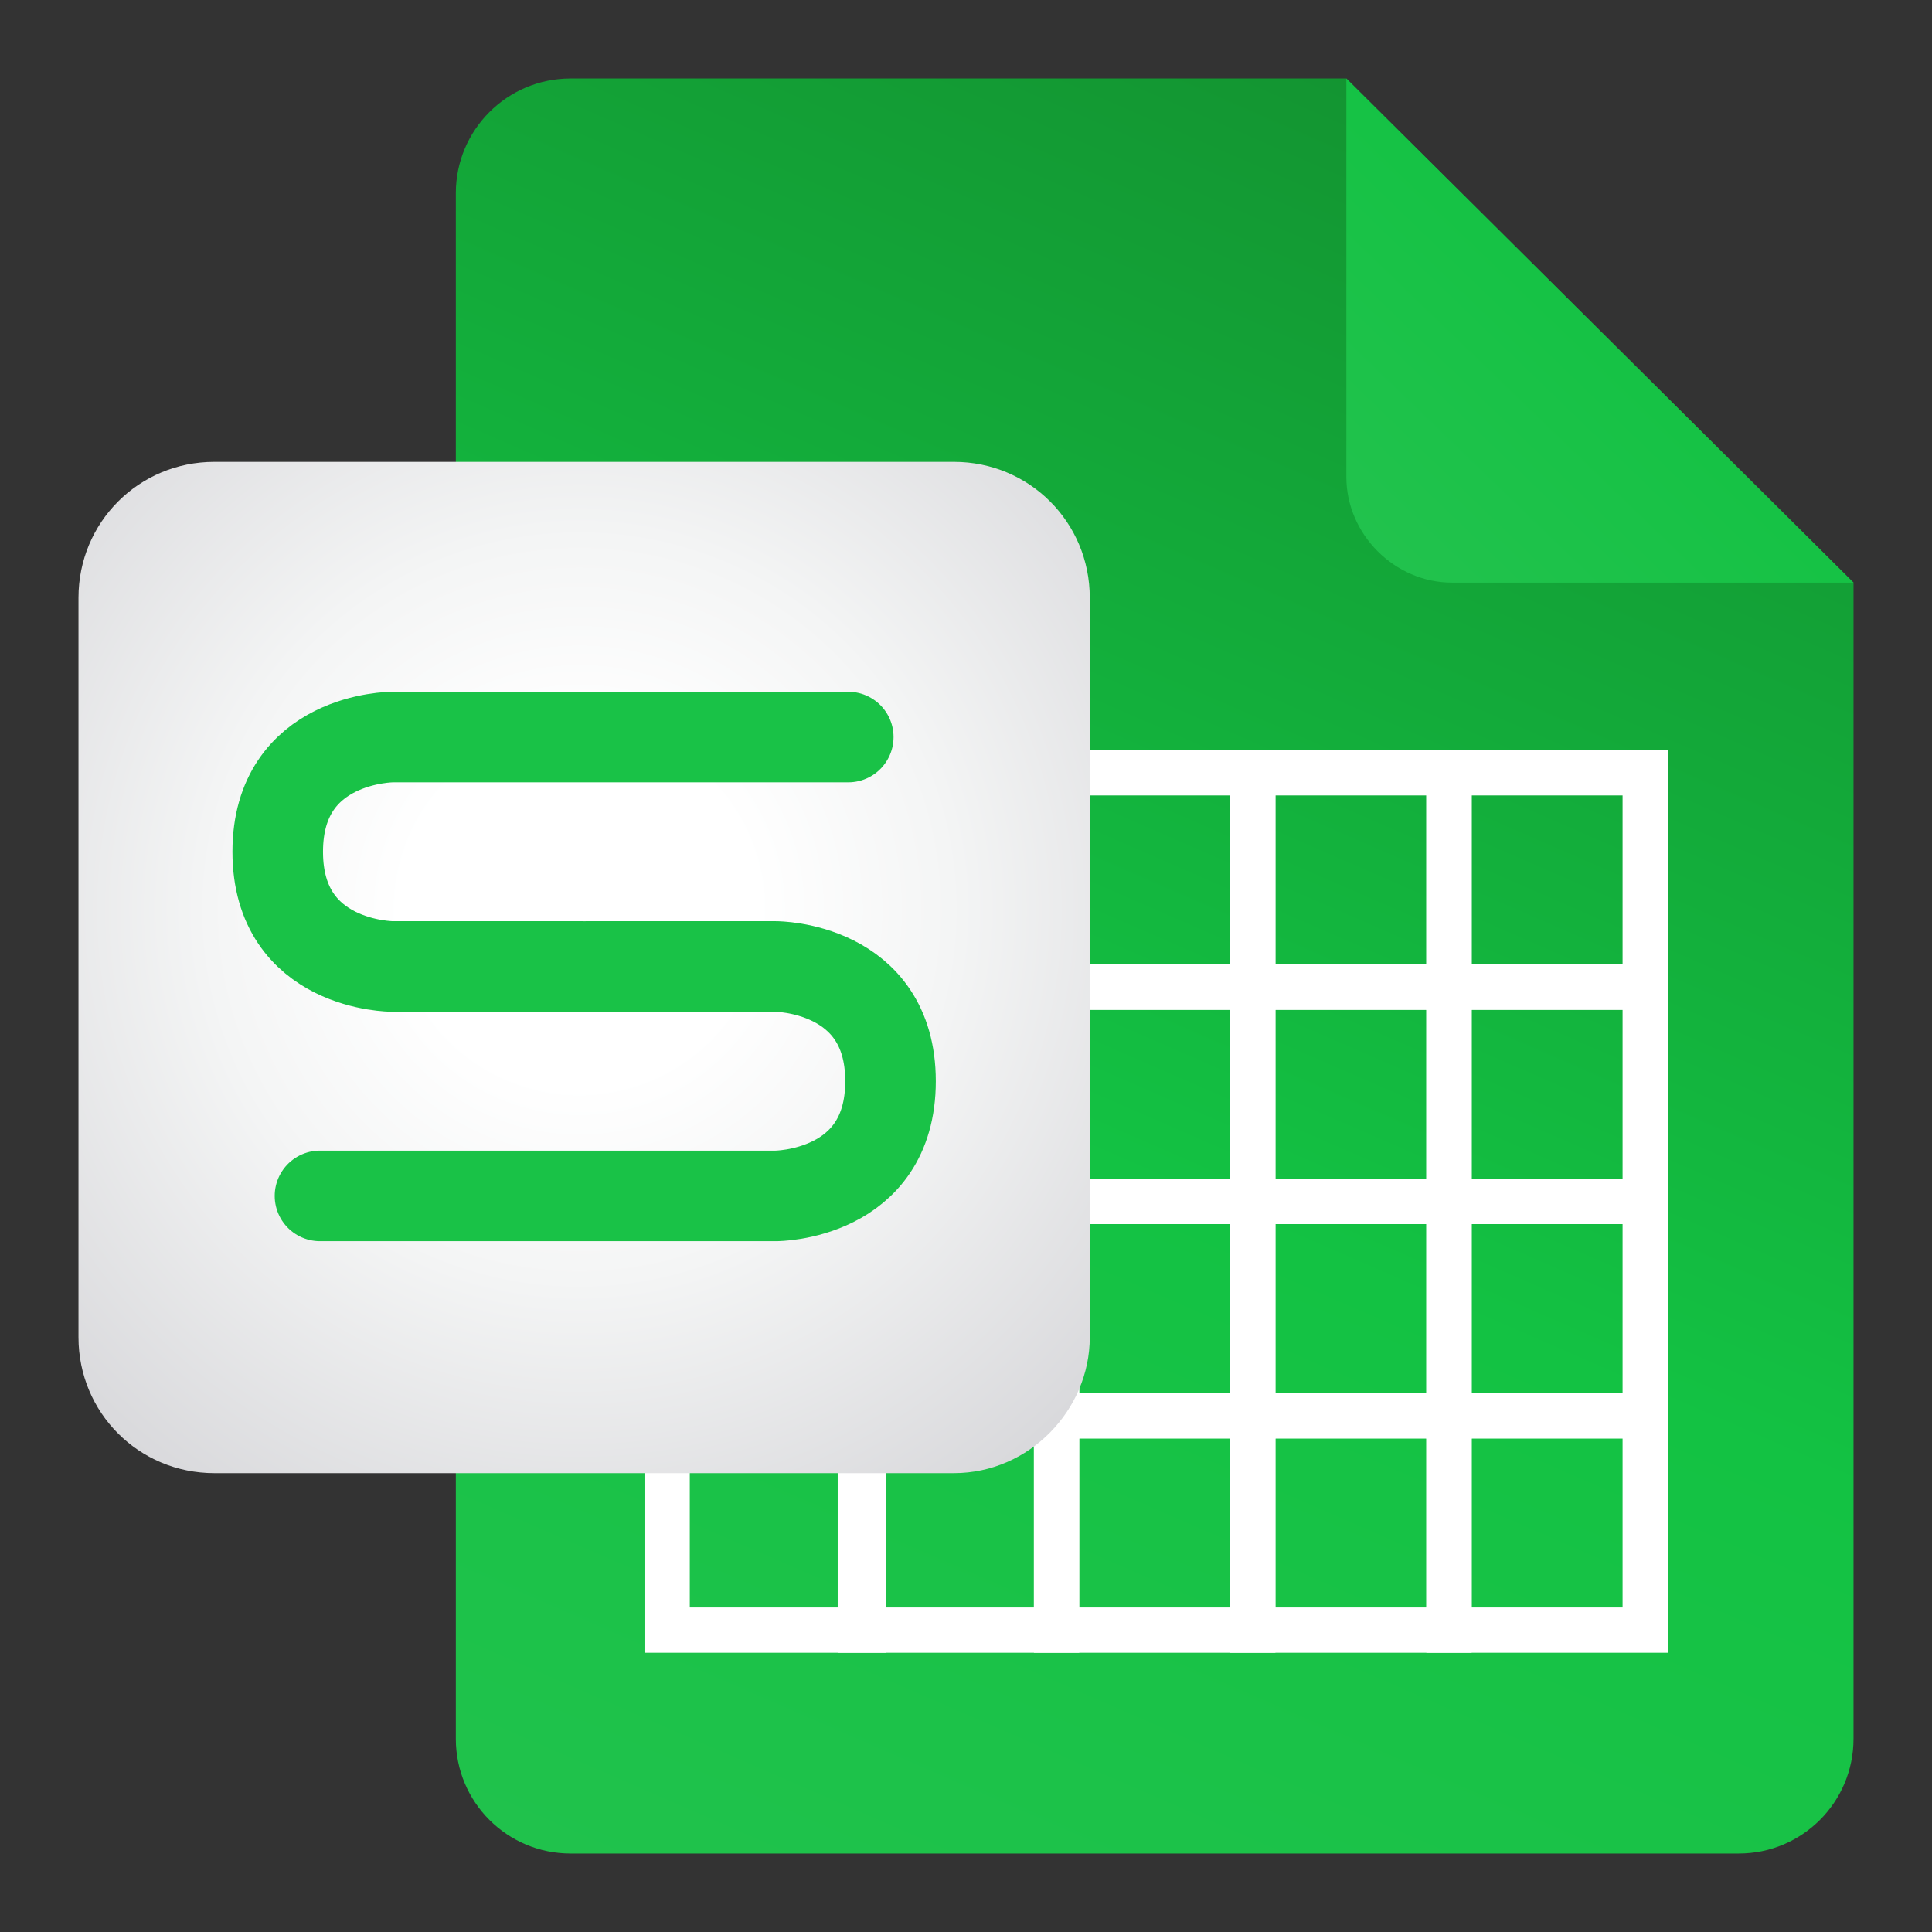 <?xml version="1.0" encoding="utf-8"?>
<!-- Generator: Adobe Illustrator 23.0.2, SVG Export Plug-In . SVG Version: 6.00 Build 0)  -->
<svg version="1.1" id="Layer_1" xmlns="http://www.w3.org/2000/svg" xmlns:xlink="http://www.w3.org/1999/xlink" x="0px" y="0px"
	 viewBox="0 0 64 64" style="enable-background:new 0 0 64 64;" xml:space="preserve">
<rect x="0" y="0" width="64" height="64" fill="#333333" stroke="none"/>
<style type="text/css">
	.st0{fill:url(#SVGID_1_);}
	.st1{fill:url(#SVGID_2_);}
	.st2{fill:none;stroke:#FFFFFF;stroke-width:1.5;stroke-miterlimit:10;}
	.st3{fill:url(#SVGID_3_);}
	.st4{fill:none;stroke:#19C247;stroke-width:3;stroke-linecap:round;stroke-linejoin:round;stroke-miterlimit:10;}
</style>
<linearGradient id="SVGID_1_" gradientUnits="userSpaceOnUse" x1="21.629" y1="70.143" x2="55.112" y2="-6.696">
	<stop  offset="0" style="stop-color:#23C24E"/>
	<stop  offset="0.417" style="stop-color:#13C243"/>
	<stop  offset="0.931" style="stop-color:#138C2E"/>
</linearGradient>
<path class="st0" d="M61.4,19.3v38.3c0,2.1-1.7,3.8-3.8,3.8H18.9c-2.1,0-3.8-1.7-3.8-3.8V6.4c0-2.1,1.7-3.8,3.8-3.8h25.7L61.4,19.3z
	"/>
<linearGradient id="SVGID_2_" gradientUnits="userSpaceOnUse" x1="44.869" y1="1033.393" x2="75.159" y2="1001.941" gradientTransform="matrix(1 0 0 1 0 -1014)">
	<stop  offset="0" style="stop-color:#23C24E"/>
	<stop  offset="0.318" style="stop-color:#13C243"/>
	<stop  offset="0.726" style="stop-color:#138C2E"/>
</linearGradient>
<path class="st1" d="M61.4,19.3H48.1c-1.9,0-3.5-1.6-3.5-3.5V2.6L61.4,19.3z"/>
<g>
	<rect x="22.1" y="25.6" class="st2" width="6.5" height="7.1"/>
	<rect x="28.5" y="25.6" class="st2" width="6.5" height="7.1"/>
	<rect x="35" y="25.6" class="st2" width="6.5" height="7.1"/>
	<rect x="41.5" y="25.6" class="st2" width="6.5" height="7.1"/>
	<rect x="48" y="25.6" class="st2" width="6.5" height="7.1"/>
	<rect x="22.1" y="32.7" class="st2" width="6.5" height="7.1"/>
	<rect x="28.5" y="32.7" class="st2" width="6.5" height="7.1"/>
	<rect x="35" y="32.7" class="st2" width="6.5" height="7.1"/>
	<rect x="41.5" y="32.7" class="st2" width="6.5" height="7.1"/>
	<rect x="48" y="32.7" class="st2" width="6.5" height="7.1"/>
	<rect x="22.1" y="39.8" class="st2" width="6.5" height="7.1"/>
	<rect x="28.5" y="39.8" class="st2" width="6.5" height="7.1"/>
	<rect x="35" y="39.8" class="st2" width="6.5" height="7.1"/>
	<rect x="41.5" y="39.8" class="st2" width="6.5" height="7.1"/>
	<rect x="48" y="39.8" class="st2" width="6.5" height="7.1"/>
	<rect x="22.1" y="46.9" class="st2" width="6.5" height="7.1"/>
	<rect x="28.5" y="46.9" class="st2" width="6.5" height="7.1"/>
	<rect x="35" y="46.9" class="st2" width="6.5" height="7.1"/>
	<rect x="41.5" y="46.9" class="st2" width="6.5" height="7.1"/>
	<rect x="48" y="46.9" class="st2" width="6.5" height="7.1"/>
</g>
<g>
	
		<radialGradient id="SVGID_3_" cx="19.194" cy="35.871" r="38.671" gradientTransform="matrix(1 0 0 -1 0 66)" gradientUnits="userSpaceOnUse">
		<stop  offset="0.151" style="stop-color:#FFFFFF"/>
		<stop  offset="0.318" style="stop-color:#F4F5F5"/>
		<stop  offset="0.609" style="stop-color:#D8D8DB"/>
		<stop  offset="0.986" style="stop-color:#AAABB0"/>
		<stop  offset="0.994" style="stop-color:#A9AAAF"/>
	</radialGradient>
	<path class="st3" d="M31.6,48.8H7.1c-2.5,0-4.5-2-4.5-4.5V19.8c0-2.5,2-4.5,4.5-4.5h24.5c2.5,0,4.5,2,4.5,4.5v24.5
		C36.1,46.7,34.1,48.8,31.6,48.8z"/>
	<g transform="translate(0 -.884)">
		<path class="st4" d="M19.3,32.9h-6.3c0,0-3.8,0-3.8-3.8s3.8-3.8,3.8-3.8h15.1 M19.4,32.9h6.3c0,0,3.8,0,3.8,3.8
			c0,3.8-3.8,3.8-3.8,3.8H10.6"/>
	</g>
</g>
</svg>
